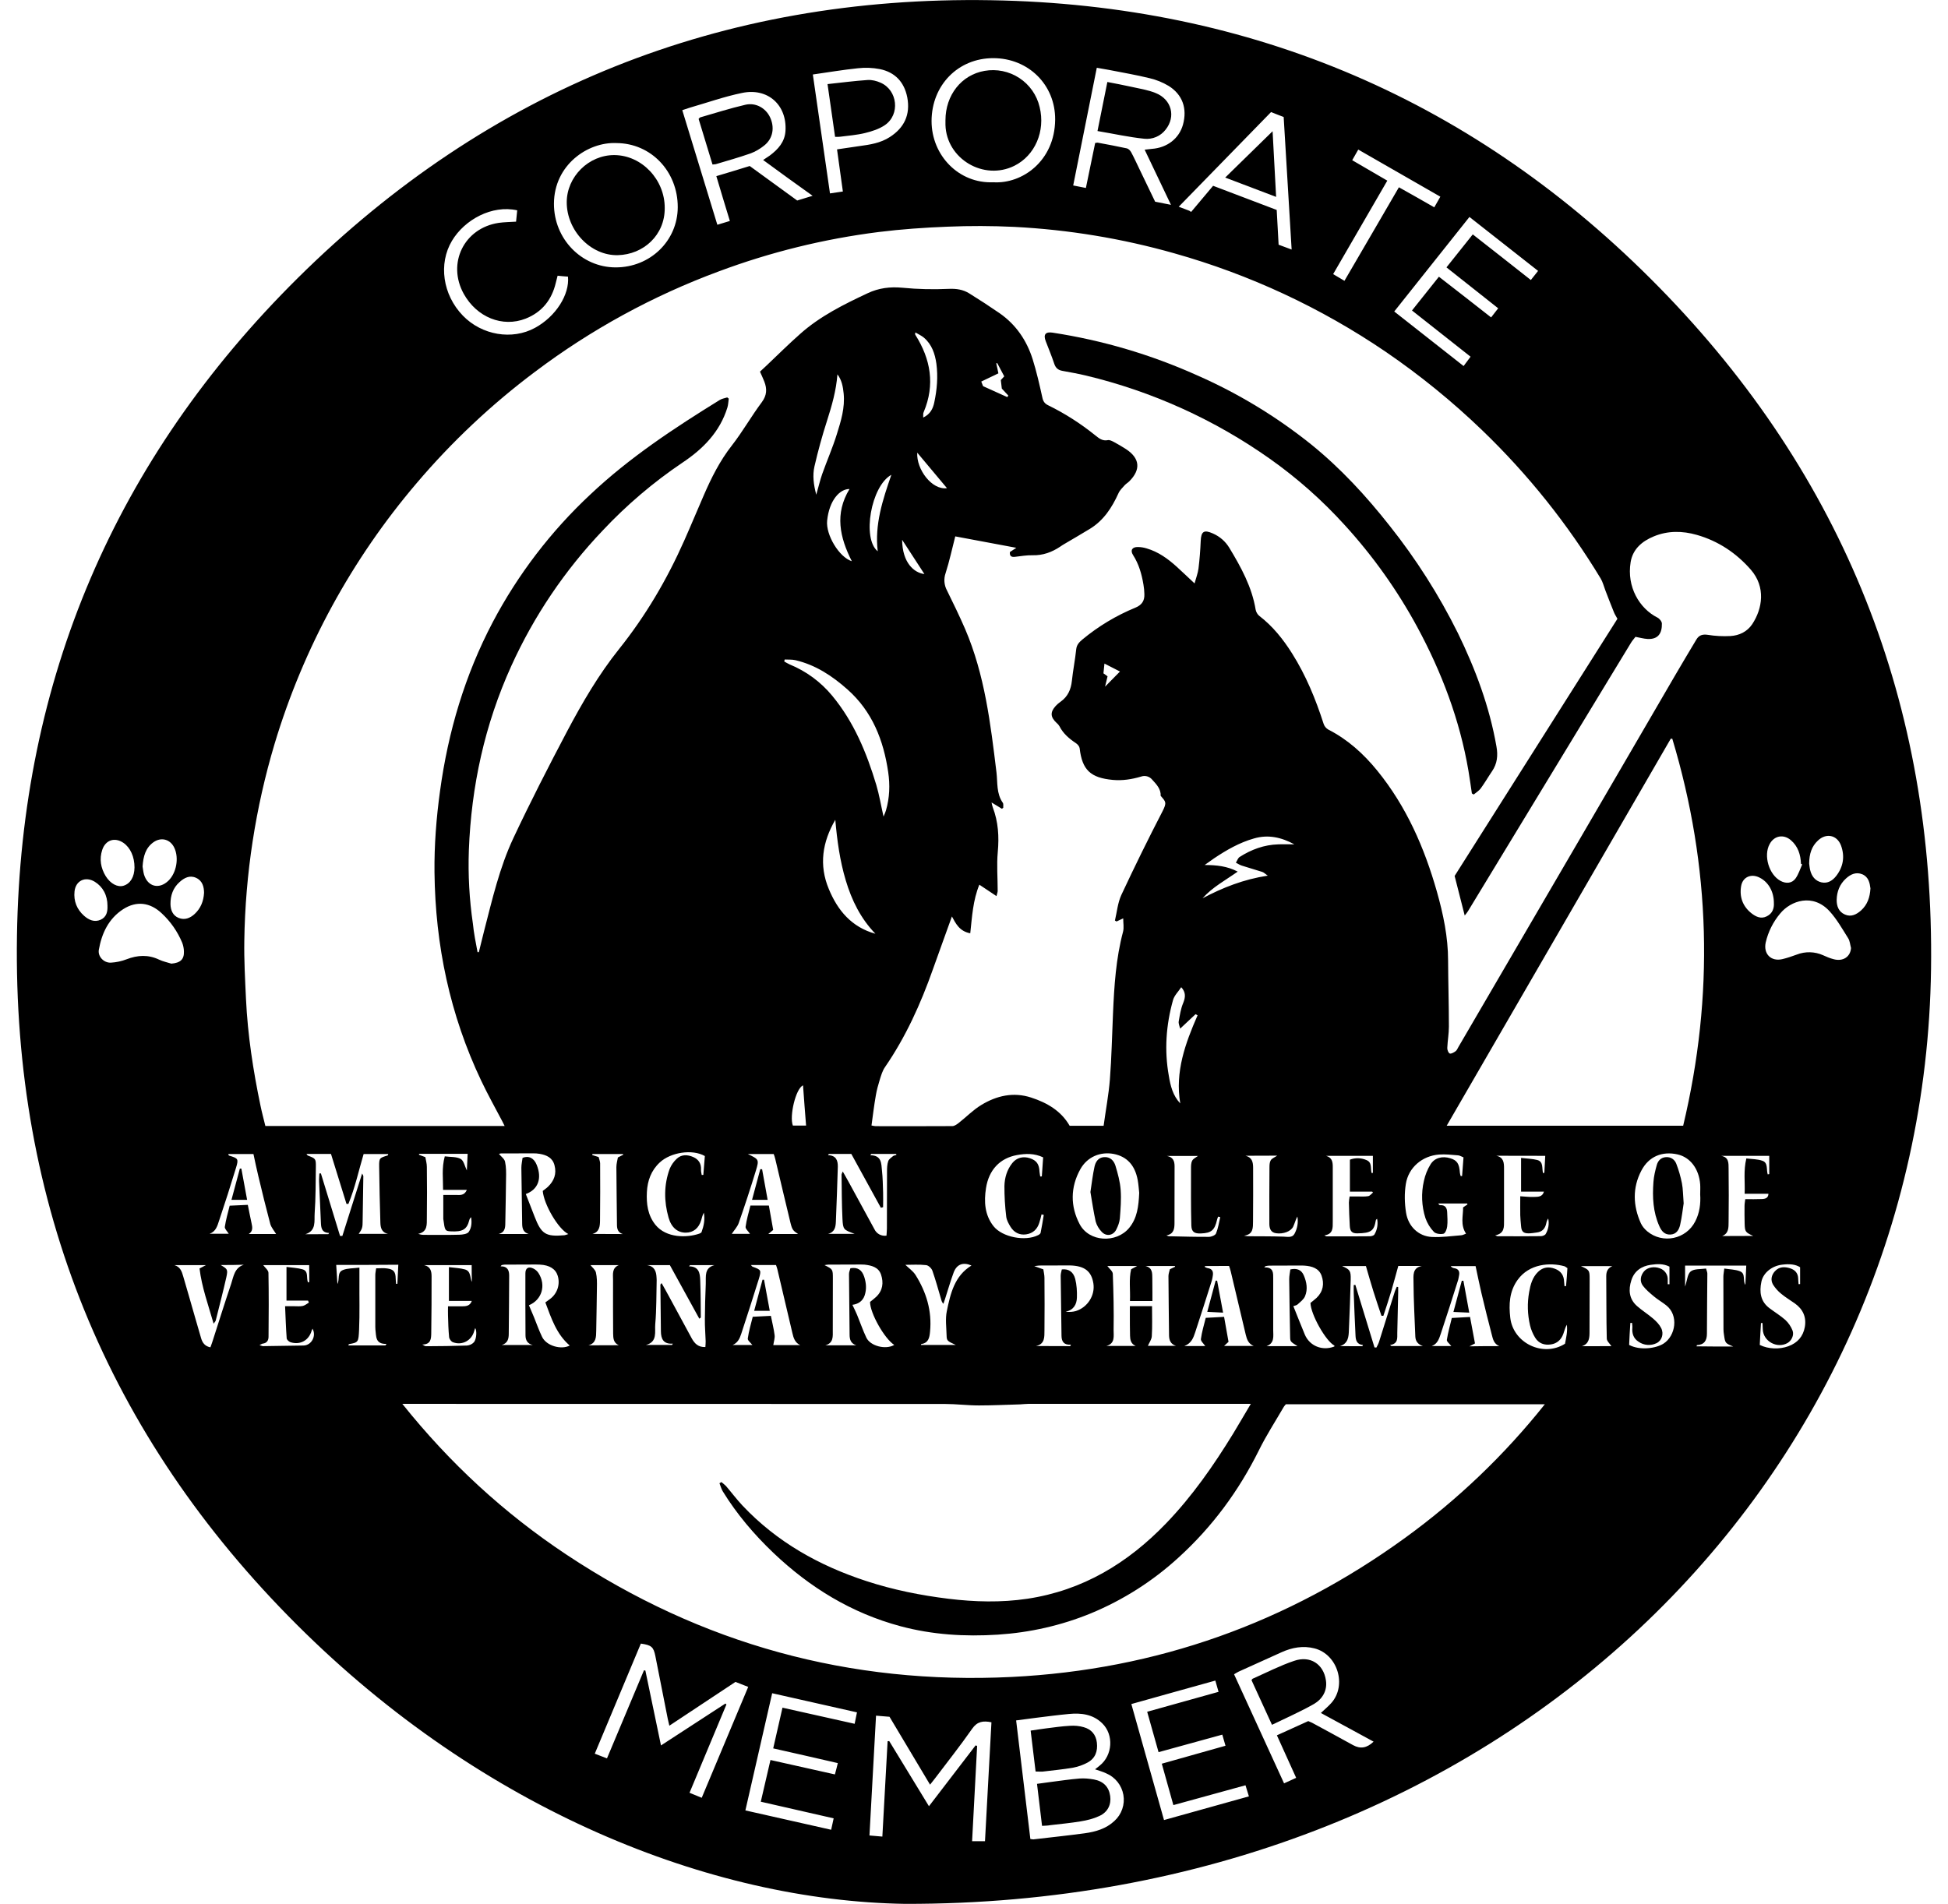 <svg width="89" height="87" viewBox="0 0 89 87" fill="none" xmlns="http://www.w3.org/2000/svg">
<path d="M41.349 87C32.475 86.862 22.067 82.73 13.574 74.254C4.888 65.592 0.586 55.017 0.775 42.767C0.955 31.057 5.275 20.959 13.602 12.708C22.316 4.072 32.949 -0.197 45.269 0.01C57.216 0.207 67.467 4.628 75.795 13.122C84.255 21.749 88.391 32.217 88.225 44.285C87.907 67.736 68.537 87.055 41.349 87ZM21.817 43.51H21.877C21.955 43.189 22.034 42.864 22.117 42.544C22.491 41.1 22.822 39.644 23.458 38.292C24.231 36.648 25.06 35.03 25.908 33.422C26.603 32.112 27.349 30.829 28.279 29.665C29.496 28.144 30.471 26.485 31.259 24.708C31.563 24.025 31.849 23.333 32.148 22.647C32.498 21.84 32.885 21.062 33.438 20.356C33.93 19.724 34.327 19.019 34.806 18.378C35.04 18.061 35.049 17.772 34.92 17.437C34.865 17.291 34.791 17.144 34.722 16.983C34.828 16.883 34.925 16.792 35.026 16.7C35.538 16.214 36.035 15.72 36.565 15.252C37.471 14.446 38.554 13.909 39.646 13.397C40.144 13.163 40.668 13.094 41.235 13.149C41.934 13.218 42.644 13.232 43.348 13.2C43.698 13.185 44.002 13.231 44.288 13.41C44.756 13.7 45.217 14.001 45.67 14.313C46.42 14.835 46.909 15.559 47.18 16.416C47.36 16.989 47.493 17.58 47.623 18.166C47.659 18.344 47.733 18.446 47.894 18.523C48.664 18.899 49.373 19.357 50.04 19.893C50.211 20.03 50.367 20.163 50.616 20.113C50.699 20.095 50.809 20.155 50.897 20.2C51.085 20.301 51.27 20.411 51.449 20.526C52.081 20.942 52.131 21.46 51.593 21.996C51.528 22.061 51.445 22.106 51.384 22.174C51.284 22.288 51.159 22.403 51.1 22.541C50.805 23.192 50.427 23.778 49.801 24.163C49.405 24.405 48.999 24.639 48.603 24.873C48.553 24.905 48.497 24.937 48.447 24.974C48.065 25.231 47.651 25.386 47.176 25.373C46.908 25.367 46.642 25.414 46.374 25.445C46.214 25.464 46.121 25.418 46.14 25.226C46.237 25.161 46.333 25.097 46.434 25.033L43.644 24.511C43.501 25.06 43.381 25.638 43.202 26.192C43.157 26.32 43.139 26.457 43.15 26.593C43.161 26.728 43.2 26.86 43.265 26.98C43.551 27.562 43.837 28.148 44.095 28.744C44.992 30.833 45.255 33.065 45.527 35.296C45.582 35.763 45.518 36.262 45.818 36.688C45.853 36.74 45.831 36.835 45.836 36.913L45.775 36.958C45.629 36.867 45.481 36.776 45.302 36.67C45.325 36.767 45.333 36.831 45.357 36.89C45.61 37.555 45.651 38.232 45.586 38.938C45.532 39.525 45.582 40.12 45.582 40.711C45.582 40.766 45.559 40.82 45.527 40.949C45.241 40.761 45.002 40.597 44.744 40.427C44.449 41.151 44.413 41.888 44.329 42.648C43.833 42.557 43.662 42.195 43.491 41.879C43.202 42.69 42.906 43.492 42.621 44.298C42.064 45.874 41.382 47.386 40.429 48.77C40.319 48.93 40.258 49.136 40.198 49.329C40.125 49.567 40.055 49.813 40.015 50.057C39.935 50.511 39.88 50.968 39.817 51.431C39.922 51.45 39.964 51.462 40.009 51.462C41.175 51.462 42.34 51.468 43.51 51.459C43.607 51.459 43.717 51.38 43.8 51.316C44.15 51.042 44.464 50.716 44.836 50.492C45.532 50.07 46.296 49.891 47.106 50.153C47.839 50.391 48.479 50.762 48.871 51.445H50.422C50.519 50.726 50.653 50.029 50.709 49.324C50.787 48.321 50.805 47.312 50.851 46.31C50.906 45.049 50.984 43.799 51.311 42.571C51.357 42.387 51.317 42.181 51.317 41.966C51.201 42.021 51.104 42.066 51.013 42.108C50.99 42.094 50.962 42.081 50.939 42.066C51.03 41.673 51.068 41.251 51.233 40.894C51.834 39.608 52.46 38.334 53.113 37.073C53.32 36.669 53.259 36.633 53.029 36.368C53.043 36.057 52.841 35.846 52.643 35.63C52.583 35.556 52.501 35.502 52.408 35.476C52.315 35.451 52.217 35.455 52.127 35.489C51.708 35.612 51.288 35.68 50.838 35.639C49.828 35.543 49.442 35.19 49.327 34.192C49.316 34.109 49.239 34.018 49.166 33.967C48.857 33.761 48.576 33.527 48.405 33.188C48.371 33.128 48.326 33.076 48.272 33.033C47.991 32.771 47.972 32.546 48.23 32.262C48.298 32.188 48.374 32.122 48.456 32.066C48.788 31.832 48.93 31.506 48.972 31.113C49.023 30.632 49.12 30.15 49.17 29.67C49.193 29.463 49.304 29.349 49.451 29.224C50.182 28.617 51.002 28.125 51.883 27.764C52.178 27.64 52.297 27.443 52.284 27.146C52.281 27.001 52.267 26.857 52.242 26.715C52.163 26.239 52.034 25.78 51.767 25.363C51.629 25.148 51.726 24.993 51.984 24.997C52.122 24.997 52.26 25.02 52.39 25.061C52.919 25.216 53.352 25.528 53.753 25.89C54.015 26.128 54.273 26.376 54.577 26.66C54.646 26.407 54.728 26.197 54.757 25.977C54.808 25.56 54.84 25.144 54.858 24.726C54.876 24.282 55.005 24.195 55.415 24.378C55.737 24.52 55.99 24.745 56.165 25.033C56.7 25.918 57.197 26.821 57.368 27.86C57.387 27.961 57.451 28.08 57.535 28.144C58.151 28.617 58.625 29.211 59.035 29.863C59.666 30.865 60.112 31.952 60.472 33.073C60.508 33.186 60.585 33.28 60.688 33.339C61.577 33.793 62.3 34.448 62.923 35.214C64.253 36.848 65.078 38.736 65.648 40.743C65.939 41.773 66.16 42.814 66.16 43.894C66.165 44.899 66.197 45.906 66.197 46.909C66.197 47.235 66.137 47.56 66.123 47.89C66.118 47.977 66.178 48.123 66.238 48.142C66.307 48.165 66.427 48.091 66.505 48.036C66.56 47.995 66.593 47.912 66.629 47.849C68.495 44.656 70.36 41.462 72.22 38.268C73.657 35.809 75.086 33.344 76.522 30.88C76.844 30.324 77.176 29.776 77.503 29.226C77.623 29.024 77.784 28.974 78.028 29.01C78.364 29.065 78.714 29.083 79.056 29.065C79.461 29.042 79.824 28.868 80.055 28.524C80.529 27.806 80.677 26.825 79.995 26.037C79.327 25.271 78.503 24.721 77.522 24.442C76.868 24.255 76.2 24.245 75.559 24.511C75.021 24.732 74.597 25.093 74.5 25.689C74.316 26.821 74.901 27.806 75.726 28.222C75.817 28.267 75.928 28.401 75.928 28.496C75.937 28.927 75.766 29.226 75.27 29.198C75.095 29.188 74.924 29.139 74.721 29.101C74.657 29.188 74.574 29.275 74.514 29.377C73.864 30.439 73.225 31.507 72.575 32.57C70.738 35.594 68.904 38.617 67.067 41.641C67.03 41.701 66.984 41.755 66.92 41.837C66.763 41.215 66.611 40.637 66.459 40.028C68.928 36.124 71.414 32.203 73.897 28.277C73.833 28.158 73.773 28.071 73.736 27.974C73.602 27.643 73.472 27.31 73.345 26.976C73.275 26.793 73.229 26.596 73.128 26.43C71.628 23.949 69.809 21.673 67.716 19.66C66.349 18.343 64.873 17.143 63.305 16.072C60.354 14.064 57.096 12.546 53.656 11.577C51.272 10.9 48.818 10.495 46.342 10.368C45.323 10.319 44.303 10.316 43.284 10.359C42.234 10.4 41.189 10.473 40.148 10.602C37.649 10.917 35.196 11.521 32.839 12.402C29.828 13.516 26.998 15.063 24.439 16.993C22.453 18.482 20.641 20.188 19.036 22.078C16.07 25.56 13.86 29.616 12.546 33.989C11.673 36.91 11.207 39.936 11.162 42.983C11.147 43.872 11.198 44.764 11.239 45.659C11.317 47.299 11.566 48.921 11.902 50.528C11.966 50.84 12.05 51.148 12.124 51.454H23.056C23.011 51.358 22.978 51.299 22.951 51.244C22.628 50.63 22.288 50.021 21.989 49.392C20.556 46.378 19.888 43.189 19.851 39.863C19.838 38.622 19.934 37.38 20.104 36.148C20.473 33.44 21.237 30.856 22.514 28.428C23.664 26.249 25.172 24.276 26.976 22.592C28.763 20.906 30.803 19.563 32.879 18.28C32.981 18.216 33.111 18.197 33.225 18.161L33.295 18.216C33.276 18.354 33.272 18.491 33.234 18.62C32.89 19.737 32.12 20.516 31.176 21.144C29.849 22.039 28.627 23.079 27.533 24.246C25.805 26.061 24.395 28.151 23.361 30.43C22.145 33.111 21.533 35.923 21.421 38.85C21.381 39.972 21.443 41.094 21.605 42.204C21.647 42.635 21.735 43.07 21.818 43.509L21.817 43.51ZM57.148 64.152H46.978C46.853 64.152 46.733 64.169 46.609 64.175C45.983 64.192 45.352 64.224 44.725 64.224C44.204 64.224 43.685 64.156 43.164 64.156C35.008 64.152 26.856 64.152 18.7 64.152H18.382C20.556 66.869 23.038 69.154 25.88 71.041C32.042 75.133 38.84 76.997 46.227 76.631C52.845 76.301 58.837 74.162 64.193 70.277C66.591 68.538 68.74 66.484 70.581 64.169H58.749C58.712 64.216 58.677 64.248 58.653 64.289C58.271 64.948 57.851 65.595 57.515 66.277C56.594 68.133 55.388 69.768 53.854 71.166C52.679 72.245 51.322 73.11 49.846 73.722C48.483 74.281 47.06 74.602 45.587 74.698C44.08 74.794 42.599 74.703 41.142 74.313C38.904 73.713 36.998 72.544 35.334 70.96C34.45 70.117 33.663 69.191 33.023 68.151C32.954 68.037 32.922 67.903 32.871 67.78C32.898 67.761 32.926 67.744 32.959 67.725C33.027 67.784 33.105 67.839 33.166 67.903C33.419 68.197 33.654 68.513 33.921 68.797C35.492 70.465 37.426 71.546 39.586 72.251C40.806 72.65 42.059 72.902 43.334 73.058C44.531 73.204 45.739 73.236 46.936 73.058C49.469 72.678 51.532 71.427 53.277 69.612C54.471 68.371 55.447 66.969 56.345 65.504C56.608 65.073 56.856 64.637 57.147 64.152H57.148ZM76.404 33.759C76.381 33.759 76.358 33.755 76.334 33.755L66.096 51.443H76.9C78.32 45.491 78.162 39.605 76.404 33.759ZM50.031 80.852C50.123 80.774 50.183 80.728 50.243 80.682C50.832 80.215 50.897 79.275 50.358 78.749C49.935 78.336 49.4 78.268 48.837 78.323C48.35 78.368 47.867 78.432 47.379 78.492C47.075 78.529 46.775 78.57 46.425 78.617C46.646 80.44 46.862 82.24 47.075 84.036C47.153 84.045 47.18 84.054 47.208 84.054C47.991 83.962 48.778 83.88 49.557 83.775C50.055 83.706 50.534 83.569 50.916 83.211C51.079 83.063 51.202 82.876 51.273 82.668C51.345 82.46 51.363 82.237 51.325 82.02C51.287 81.804 51.196 81.6 51.058 81.428C50.92 81.255 50.742 81.12 50.538 81.035C50.39 80.963 50.23 80.921 50.031 80.852ZM29.279 75.107C28.578 76.774 27.884 78.442 27.174 80.137C27.377 80.215 27.547 80.279 27.731 80.353C28.307 78.987 28.865 77.659 29.422 76.326L29.486 76.339C29.721 77.466 29.955 78.593 30.199 79.761C31.218 79.101 32.18 78.474 33.143 77.846L33.189 77.888C32.632 79.226 32.069 80.563 31.503 81.924C31.701 82.007 31.867 82.075 32.06 82.153C32.774 80.449 33.474 78.776 34.184 77.086C33.972 76.999 33.788 76.931 33.603 76.857C32.599 77.526 31.604 78.181 30.581 78.859C30.55 78.721 30.526 78.634 30.509 78.547L29.942 75.675C29.859 75.262 29.767 75.175 29.279 75.107ZM40.024 78.4C39.922 80.233 39.826 82.029 39.724 83.875C39.913 83.894 40.089 83.907 40.313 83.926C40.397 82.446 40.475 81.007 40.553 79.569C40.576 79.564 40.604 79.564 40.626 79.56C41.221 80.536 41.815 81.507 42.442 82.538C43.173 81.585 43.873 80.668 44.574 79.757L44.643 79.784C44.565 81.228 44.491 82.675 44.413 84.137H45.002C45.099 82.313 45.2 80.508 45.297 78.703C44.92 78.625 44.652 78.661 44.417 78.996C43.873 79.775 43.284 80.517 42.713 81.273C42.649 81.356 42.584 81.439 42.492 81.553C41.874 80.519 41.257 79.485 40.64 78.451C40.433 78.432 40.262 78.42 40.023 78.4H40.024ZM60.348 78.277C60.532 78.103 60.693 77.97 60.827 77.819C61.545 77.008 61.112 75.597 60.057 75.326C59.542 75.194 59.04 75.281 58.556 75.5C57.898 75.799 57.244 76.092 56.589 76.389C56.525 76.422 56.46 76.462 56.382 76.509L58.666 81.493C58.869 81.402 59.035 81.323 59.219 81.241C58.92 80.582 58.634 79.954 58.339 79.298C58.846 79.07 59.316 78.854 59.772 78.648C59.85 78.68 59.901 78.703 59.947 78.725C60.574 79.065 61.199 79.404 61.821 79.748C62.157 79.931 62.452 79.88 62.756 79.587C61.964 79.156 61.176 78.725 60.348 78.277ZM34.865 7.312C34.999 7.225 35.087 7.165 35.174 7.105C35.551 6.821 35.855 6.487 35.887 5.983C35.961 4.801 35.081 4 33.903 4.247C33.097 4.412 32.31 4.692 31.517 4.92C31.411 4.952 31.305 4.993 31.172 5.034C31.706 6.785 32.24 8.516 32.774 10.271C32.977 10.212 33.147 10.157 33.346 10.097C33.133 9.401 32.93 8.732 32.728 8.049C33.263 7.889 33.751 7.743 34.253 7.586C34.98 8.118 35.703 8.641 36.422 9.163C36.653 9.093 36.864 9.03 37.126 8.947C36.353 8.398 35.629 7.87 34.865 7.311V7.312ZM50.11 3.097L49.032 8.475C49.253 8.522 49.424 8.553 49.612 8.589C49.76 7.879 49.897 7.201 50.036 6.533C50.1 6.528 50.127 6.514 50.156 6.52C50.597 6.602 51.045 6.684 51.486 6.781C51.56 6.798 51.638 6.881 51.68 6.955C51.813 7.202 51.929 7.458 52.053 7.715L52.776 9.217C53.016 9.263 53.236 9.31 53.499 9.36C53.09 8.498 52.697 7.687 52.297 6.84C52.449 6.826 52.537 6.813 52.624 6.803C53.329 6.753 53.873 6.327 54.048 5.695C54.249 4.957 54.029 4.325 53.393 3.926C53.124 3.765 52.832 3.646 52.527 3.574C51.91 3.422 51.284 3.317 50.657 3.193C50.491 3.166 50.331 3.138 50.11 3.097ZM45.384 8.329C46.696 8.412 48.189 7.362 48.208 5.47C48.221 3.875 46.982 2.657 45.38 2.657C43.772 2.657 42.566 3.894 42.561 5.529C42.561 7.11 43.814 8.398 45.384 8.329ZM28.16 6.537C26.843 6.482 25.313 7.545 25.309 9.309C25.304 10.913 26.566 12.214 28.122 12.219C29.703 12.223 30.959 11.008 30.965 9.469C30.969 7.83 29.739 6.542 28.16 6.538V6.537ZM38.278 80.568C37.278 80.338 36.321 80.118 35.326 79.895C35.469 79.262 35.607 78.666 35.75 78.035C36.86 78.281 37.936 78.525 39.047 78.772C39.089 78.575 39.116 78.423 39.153 78.249C37.85 77.956 36.583 77.668 35.279 77.375C34.87 79.175 34.464 80.938 34.055 82.73C35.377 83.028 36.661 83.321 37.974 83.614C38.016 83.427 38.052 83.27 38.088 83.092C36.965 82.835 35.874 82.584 34.759 82.332C34.911 81.672 35.054 81.067 35.201 80.426C36.201 80.65 37.159 80.865 38.145 81.085C38.195 80.907 38.232 80.755 38.278 80.567V80.568ZM68.126 14.504C68.242 14.358 68.334 14.235 68.449 14.088C67.647 13.456 66.874 12.842 66.086 12.218C66.5 11.7 66.887 11.21 67.288 10.711C68.186 11.412 69.052 12.095 69.941 12.796C70.061 12.649 70.158 12.526 70.272 12.379L67.136 9.914L63.7 14.234C64.769 15.072 65.81 15.893 66.869 16.727L67.187 16.3C66.279 15.585 65.405 14.894 64.511 14.188C64.93 13.662 65.327 13.167 65.741 12.645C66.551 13.272 67.33 13.881 68.126 14.505V14.504ZM51.689 77.869C52.187 79.642 52.678 81.383 53.181 83.17C54.489 82.807 55.766 82.451 57.06 82.088C56.999 81.901 56.958 81.759 56.904 81.581C55.793 81.888 54.715 82.185 53.609 82.487C53.426 81.837 53.259 81.232 53.08 80.595C54.065 80.315 55.015 80.05 55.99 79.775C55.94 79.597 55.894 79.44 55.844 79.267L52.932 80.068C52.753 79.432 52.583 78.835 52.412 78.222L55.673 77.311C55.618 77.122 55.576 76.976 55.526 76.797C54.232 77.159 52.97 77.507 51.689 77.869ZM58.072 5.121C56.668 6.561 55.268 7.999 53.854 9.447L54.337 9.63L54.42 9.685L55.424 8.49L58.33 9.594C58.362 10.134 58.39 10.647 58.417 11.182C58.597 11.252 58.772 11.316 59.012 11.403L58.648 5.346C58.464 5.278 58.303 5.214 58.073 5.121H58.072ZM37.137 3.404C37.399 5.236 37.657 7.023 37.92 8.838C38.141 8.805 38.311 8.777 38.509 8.751C38.417 8.095 38.334 7.477 38.242 6.826C38.607 6.771 38.937 6.721 39.269 6.675C39.748 6.611 40.227 6.537 40.647 6.267C41.314 5.841 41.599 5.242 41.452 4.453C41.314 3.747 40.89 3.299 40.195 3.157C39.865 3.094 39.528 3.081 39.195 3.119C38.518 3.189 37.846 3.303 37.137 3.404ZM84.569 43.321C84.528 43.17 84.519 42.996 84.435 42.868C84.173 42.451 83.924 42.01 83.597 41.649C82.828 40.802 81.811 41.159 81.332 41.745C81.011 42.127 80.785 42.58 80.672 43.065C80.558 43.583 80.908 43.949 81.428 43.83C81.649 43.778 81.87 43.702 82.086 43.623C82.279 43.547 82.485 43.51 82.693 43.515C82.9 43.52 83.104 43.566 83.293 43.651C83.445 43.719 83.602 43.789 83.763 43.829C84.201 43.953 84.541 43.724 84.569 43.322V43.321ZM7.832 44.035C8.238 43.999 8.417 43.844 8.403 43.476C8.4 43.34 8.373 43.205 8.324 43.078C8.112 42.57 7.794 42.112 7.389 41.736C6.86 41.237 6.239 41.154 5.626 41.548C4.962 41.979 4.649 42.647 4.516 43.399C4.46 43.71 4.746 44.008 5.069 43.99C5.308 43.976 5.557 43.925 5.778 43.838C6.285 43.642 6.773 43.615 7.27 43.853C7.445 43.936 7.643 43.977 7.832 44.036V44.035ZM25.476 12.598C25.443 12.727 25.415 12.828 25.392 12.929C25.208 13.702 24.761 14.266 24.016 14.56C22.956 14.976 21.782 14.496 21.188 13.428C20.414 12.03 21.202 10.422 22.786 10.184C23.039 10.148 23.296 10.148 23.578 10.129C23.596 9.942 23.615 9.777 23.63 9.611C22.477 9.355 21.23 10.033 20.649 11.004C20.023 12.053 20.225 13.469 21.146 14.422C22.013 15.32 23.398 15.553 24.444 14.981C25.398 14.463 26.029 13.456 25.95 12.641C25.792 12.63 25.634 12.617 25.476 12.599V12.598ZM15.001 56.397C15.015 56.379 15.028 56.361 15.039 56.342C14.688 56.332 14.67 56.093 14.661 55.86L14.578 53.986C14.573 53.867 14.588 53.744 14.592 53.624C14.615 53.624 14.638 53.62 14.661 53.62C14.951 54.573 15.246 55.525 15.536 56.478H15.642L16.544 53.625C16.586 53.708 16.6 53.725 16.6 53.744C16.59 54.431 16.581 55.113 16.568 55.801C16.568 55.915 16.568 56.034 16.531 56.14C16.493 56.245 16.416 56.336 16.388 56.383H17.728C17.424 56.319 17.383 56.085 17.378 55.851C17.355 55.009 17.331 54.16 17.323 53.317C17.318 52.914 17.337 52.914 17.715 52.799C17.723 52.795 17.723 52.773 17.738 52.736H16.613C16.388 53.492 16.222 54.275 15.918 55.013H15.83C15.596 54.253 15.356 53.496 15.122 52.731H14.002C14.034 52.773 14.043 52.795 14.062 52.804C14.421 52.942 14.435 52.947 14.431 53.321C14.42 54.032 14.426 54.742 14.376 55.448C14.352 55.792 14.463 56.245 13.947 56.401C14.301 56.397 14.652 56.397 15.001 56.397ZM62.241 61.518C62.25 61.501 62.264 61.482 62.273 61.463C61.992 61.436 61.941 61.248 61.931 61.038C61.9 60.391 61.872 59.745 61.849 59.094C61.844 58.97 61.849 58.847 61.849 58.724C61.872 58.719 61.9 58.719 61.923 58.714C62.212 59.667 62.507 60.62 62.798 61.573C62.826 61.573 62.853 61.578 62.885 61.578C62.927 61.495 62.972 61.418 63.001 61.33C63.244 60.561 63.484 59.786 63.728 59.013C63.751 58.939 63.788 58.87 63.816 58.801L63.88 58.815V59.058C63.866 59.677 63.856 60.295 63.839 60.909C63.834 61.138 63.889 61.404 63.507 61.463L63.567 61.509H65.008C64.791 61.436 64.672 61.298 64.663 61.074C64.631 60.245 64.584 59.416 64.58 58.582C64.58 58.302 64.516 57.931 64.966 57.849H63.885C63.778 58.234 63.677 58.614 63.567 58.994C63.452 59.374 63.328 59.754 63.203 60.13C63.176 60.13 63.143 60.125 63.115 60.125C62.991 59.754 62.862 59.379 62.747 59.008C62.629 58.624 62.515 58.24 62.406 57.854H61.315C61.674 58.013 61.72 58.064 61.711 58.467C61.69 59.237 61.663 60.007 61.628 60.776C61.619 61.083 61.6 61.39 61.222 61.514C61.564 61.518 61.904 61.518 62.241 61.518ZM52.339 57.854C52.666 57.937 52.642 58.187 52.647 58.425C52.647 58.633 52.651 58.838 52.651 59.045V59.452H51.625C51.648 58.944 51.57 58.458 51.68 58C51.772 57.949 51.836 57.913 51.952 57.853H50.593C50.676 57.968 50.838 58.087 50.842 58.211C50.873 59.062 50.893 59.92 50.878 60.771C50.874 61.038 50.962 61.395 50.547 61.505H51.887C51.666 61.408 51.634 61.225 51.629 61.038C51.621 60.716 51.621 60.395 51.621 60.074V59.686H52.634C52.634 60.166 52.651 60.616 52.623 61.06C52.615 61.216 52.499 61.367 52.444 61.501H53.729C53.485 61.422 53.417 61.248 53.411 61.032C53.402 60.126 53.389 59.219 53.384 58.312C53.384 58.202 53.43 58.092 53.449 58.001C53.55 57.954 53.619 57.918 53.688 57.886C53.683 57.876 53.683 57.867 53.678 57.853H52.34L52.339 57.854ZM58.953 58.009C59.261 57.941 59.459 58.032 59.565 58.275C59.698 58.582 59.758 58.916 59.624 59.232C59.565 59.379 59.409 59.493 59.284 59.608C59.233 59.654 59.15 59.663 59.09 59.686C59.27 60.13 59.436 60.561 59.615 60.987C59.837 61.509 60.416 61.743 60.96 61.532C60.969 61.527 60.965 61.505 60.969 61.49C60.574 61.289 59.882 60.061 59.873 59.539C59.966 59.461 60.067 59.388 60.154 59.306C60.454 59.017 60.509 58.66 60.38 58.293C60.255 57.949 59.932 57.858 59.597 57.835C59.56 57.83 59.519 57.83 59.483 57.83C58.985 57.83 58.487 57.83 57.989 57.835C57.934 57.835 57.879 57.849 57.819 57.858L57.759 57.917C58.197 57.903 58.17 58.179 58.17 58.435V60.771C58.17 61.055 58.242 61.376 57.866 61.514H59.279C58.953 61.307 58.947 61.307 58.943 61.083C58.924 60.208 58.911 59.329 58.901 58.453C58.901 58.306 58.933 58.16 58.953 58.008V58.009ZM39.121 61.477C38.871 61.39 38.816 61.216 38.816 60.983C38.812 60.061 38.793 59.136 38.789 58.215C38.789 58.124 38.835 58.032 38.854 57.954C39.181 57.899 39.378 58.023 39.485 58.348C39.576 58.627 39.599 58.911 39.503 59.2C39.407 59.475 39.19 59.594 38.945 59.626C39.029 59.801 39.097 59.943 39.158 60.085C39.3 60.428 39.42 60.786 39.581 61.124C39.766 61.514 40.467 61.688 40.857 61.459C40.406 61.17 39.747 59.998 39.751 59.493C39.848 59.416 39.945 59.342 40.032 59.26C40.336 58.97 40.374 58.614 40.254 58.247C40.139 57.903 39.821 57.826 39.494 57.789C39.439 57.784 39.388 57.784 39.333 57.784C38.835 57.784 38.337 57.784 37.841 57.789C37.79 57.789 37.744 57.803 37.67 57.812C38.052 58 38.052 58 38.052 58.431C38.052 59.218 38.052 60.002 38.048 60.79C38.048 61.064 38.09 61.372 37.706 61.477H39.121ZM24.166 59.645C24.249 59.841 24.327 60.02 24.4 60.199C24.52 60.497 24.626 60.799 24.765 61.087C24.962 61.505 25.644 61.692 26.03 61.486C25.422 60.968 25.187 60.236 24.916 59.516C25.008 59.448 25.069 59.402 25.128 59.361C25.29 59.242 25.41 59.077 25.474 58.887C25.537 58.698 25.54 58.493 25.482 58.302C25.386 57.986 25.109 57.812 24.668 57.789C24.607 57.784 24.543 57.784 24.483 57.784C24.009 57.784 23.535 57.784 23.06 57.789C23.014 57.789 22.963 57.803 22.917 57.812C22.904 57.83 22.89 57.849 22.872 57.867C23.203 57.862 23.263 58.068 23.263 58.293C23.263 59.177 23.25 60.062 23.244 60.945C23.244 61.189 23.193 61.38 22.922 61.463H24.345C24.096 61.408 24.009 61.238 24.009 61.019C24.004 60.075 24 59.132 24.004 58.187C24.004 57.945 24.147 57.858 24.369 57.968C24.464 58.015 24.545 58.086 24.603 58.175C24.962 58.737 24.755 59.402 24.166 59.645V59.645ZM24.023 54.563C24.161 54.916 24.294 55.255 24.424 55.595C24.732 56.392 24.93 56.52 25.782 56.447C25.833 56.442 25.884 56.419 25.966 56.392C25.506 56.168 24.847 55.036 24.797 54.421C24.87 54.362 24.962 54.302 25.036 54.23C25.317 53.959 25.437 53.638 25.335 53.253C25.248 52.905 24.976 52.782 24.658 52.727C24.559 52.71 24.459 52.702 24.358 52.704C23.871 52.704 23.383 52.704 22.89 52.708C22.858 52.71 22.827 52.717 22.798 52.731C22.895 52.85 23.047 52.956 23.074 53.083C23.129 53.336 23.126 53.597 23.12 53.858C23.115 54.504 23.098 55.155 23.088 55.801C23.083 56.043 23.111 56.304 22.779 56.391H24.156C23.926 56.323 23.862 56.158 23.857 55.947C23.843 55.086 23.829 54.225 23.82 53.364C23.82 53.209 23.857 53.052 23.875 52.91C24.161 52.796 24.4 52.924 24.521 53.231C24.774 53.858 24.58 54.362 24.023 54.563ZM40.367 37.315C40.419 37.191 40.455 37.114 40.478 37.031C40.645 36.458 40.667 35.872 40.58 35.285C40.367 33.828 39.856 32.514 38.719 31.505C38.024 30.888 37.264 30.384 36.342 30.168C36.186 30.132 36.011 30.145 35.85 30.137C35.845 30.168 35.836 30.196 35.831 30.228C35.914 30.274 35.992 30.323 36.076 30.361C36.832 30.67 37.499 31.161 38.019 31.79C39.014 32.99 39.594 34.397 40.036 35.868C40.17 36.316 40.248 36.792 40.367 37.316V37.315ZM52.048 54.509C52.03 54.362 52.02 54.143 51.98 53.927C51.855 53.244 51.486 52.85 50.883 52.731C50.279 52.617 49.676 52.859 49.359 53.428C48.903 54.247 48.894 55.123 49.331 55.947C49.764 56.758 50.998 56.822 51.588 56.113C51.956 55.667 52.02 55.132 52.048 54.509ZM77.678 54.578C77.678 54.427 77.688 54.27 77.678 54.12C77.623 53.414 77.227 52.888 76.651 52.754C75.947 52.594 75.329 52.841 74.989 53.496C74.579 54.279 74.607 55.096 74.966 55.897C75.03 56.039 75.141 56.167 75.26 56.268C75.969 56.854 77.034 56.631 77.452 55.814C77.65 55.43 77.706 55.009 77.678 54.578ZM65.529 9.474C65.63 9.3 65.709 9.158 65.806 8.988C64.548 8.265 63.314 7.554 62.056 6.835C61.955 7.009 61.872 7.157 61.78 7.321C62.332 7.642 62.843 7.944 63.383 8.255C62.554 9.689 61.739 11.091 60.909 12.526C61.089 12.63 61.241 12.723 61.425 12.832C62.264 11.398 63.083 9.983 63.913 8.558C64.47 8.869 64.981 9.159 65.529 9.474ZM32.227 61.555C32.231 61.454 32.244 61.372 32.24 61.289C32.231 60.955 32.199 60.62 32.204 60.286C32.208 59.745 32.222 59.204 32.245 58.664C32.259 58.33 32.166 57.941 32.641 57.812H31.527C31.512 57.83 31.494 57.849 31.48 57.867C31.94 57.871 31.978 58.188 31.991 58.49C32.014 59.062 32.014 59.631 32.019 60.204C32.019 60.213 32.001 60.221 31.95 60.259C31.499 59.434 31.047 58.614 30.605 57.812H29.559C29.901 57.862 29.983 58.092 29.996 58.38C29.996 58.417 30.002 58.458 30.002 58.494C29.984 59.164 29.997 59.837 29.937 60.506C29.906 60.849 30.052 61.321 29.513 61.459H30.706C30.716 61.44 30.729 61.418 30.738 61.399C30.3 61.431 30.199 61.17 30.195 60.836C30.186 60.126 30.182 59.42 30.172 58.71C30.172 58.692 30.195 58.678 30.227 58.633C30.352 58.856 30.467 59.057 30.577 59.264L31.613 61.175C31.742 61.399 31.904 61.569 32.227 61.555ZM40.954 52.777C40.95 52.763 40.95 52.75 40.944 52.731H39.807L39.761 52.791C40.286 52.791 40.263 53.171 40.295 53.487C40.332 53.822 40.336 54.156 40.347 54.491C40.355 54.715 40.347 54.939 40.347 55.164C40.313 55.173 40.281 55.183 40.245 55.191L38.895 52.731H37.868C37.854 52.75 37.845 52.768 37.831 52.786C38.209 52.8 38.282 53.038 38.278 53.317C38.255 54.147 38.223 54.977 38.19 55.81C38.181 56.062 38.145 56.304 37.831 56.383H39.047C38.536 56.194 38.517 56.194 38.49 55.695C38.458 55.026 38.458 54.353 38.449 53.684C38.449 53.648 38.472 53.611 38.504 53.533C38.605 53.716 38.692 53.858 38.77 54.005L39.954 56.177C40.002 56.277 40.082 56.359 40.18 56.411C40.279 56.463 40.392 56.481 40.502 56.465C40.507 56.351 40.521 56.249 40.521 56.144C40.521 55.274 40.521 54.408 40.526 53.538C40.526 53.377 40.53 53.213 40.581 53.062C40.612 52.965 40.724 52.896 40.81 52.823C40.852 52.799 40.908 52.795 40.954 52.777ZM66.846 55.173C66.938 55.109 66.988 55.077 67.043 55.041C67.039 55.026 67.039 55.009 67.035 54.994H65.713C65.741 55.054 65.773 55.077 65.81 55.072C66.031 55.063 66.109 55.2 66.118 55.389C66.127 55.608 66.146 55.833 66.118 56.048C66.104 56.168 66.031 56.359 65.948 56.378C65.814 56.41 65.597 56.383 65.51 56.291C65.337 56.11 65.206 55.895 65.124 55.659C64.949 55.11 64.925 54.525 65.055 53.964C65.11 53.703 65.215 53.436 65.358 53.208C65.542 52.905 65.901 52.818 66.256 52.928C66.57 53.02 66.671 53.176 66.699 53.588C66.703 53.642 66.722 53.693 66.735 53.743C66.758 53.743 66.781 53.739 66.8 53.739C66.823 53.459 66.841 53.18 66.864 52.888C66.768 52.85 66.694 52.8 66.616 52.795C66.325 52.773 66.036 52.736 65.745 52.759C64.981 52.818 64.35 53.349 64.23 54.101C64.16 54.527 64.17 54.986 64.24 55.417C64.341 56.053 64.82 56.497 65.418 56.525C65.865 56.548 66.317 56.483 66.768 56.447C66.841 56.442 66.91 56.395 66.98 56.374C66.712 55.966 66.851 55.567 66.846 55.172V55.173ZM48.894 61.514C48.907 61.491 48.917 61.468 48.93 61.445C48.613 61.472 48.502 61.308 48.498 61.047C48.483 60.13 48.47 59.219 48.461 58.302C48.461 58.202 48.493 58.1 48.512 58.009C48.816 57.973 49.036 58.11 49.124 58.44C49.193 58.714 49.211 59.008 49.202 59.292C49.193 59.608 49.055 59.86 48.687 59.943C48.861 59.96 49.009 59.951 49.152 59.911C49.695 59.741 50.04 59.186 49.954 58.646C49.865 58.083 49.543 57.839 48.871 57.826H48.825C48.383 57.826 47.936 57.826 47.493 57.83C47.438 57.83 47.383 57.844 47.254 57.858C47.429 57.922 47.539 57.958 47.668 58.005C47.687 58.138 47.719 58.266 47.719 58.393C47.724 59.196 47.729 59.998 47.719 60.799C47.715 61.092 47.746 61.418 47.332 61.509C47.853 61.514 48.373 61.514 48.894 61.514ZM55.055 57.853L55.042 57.894C55.088 57.913 55.135 57.945 55.18 57.949C55.388 57.981 55.443 58.11 55.41 58.298C55.397 58.371 55.388 58.449 55.365 58.522C55.115 59.306 54.867 60.094 54.609 60.873C54.526 61.119 54.448 61.376 54.112 61.509H55.065C54.996 61.404 54.853 61.285 54.867 61.188C54.909 60.868 55.005 60.552 55.088 60.221C55.374 60.208 55.631 60.194 55.926 60.176C56 60.58 56.064 60.964 56.129 61.317C56.037 61.404 55.986 61.45 55.926 61.505H57.279C57.036 61.408 56.967 61.202 56.916 60.992C56.687 60.029 56.46 59.062 56.23 58.1C56.212 58.013 56.18 57.931 56.152 57.849C55.77 57.854 55.415 57.854 55.055 57.854V57.853ZM68.504 61.514C68.255 61.413 68.21 61.198 68.159 61C67.995 60.373 67.839 59.744 67.689 59.113C67.592 58.701 67.509 58.285 67.417 57.858H66.279C66.314 57.904 66.365 57.937 66.422 57.949C66.644 57.977 66.703 58.104 66.657 58.306C66.644 58.366 66.638 58.425 66.62 58.486C66.365 59.302 66.102 60.116 65.833 60.928C65.754 61.161 65.686 61.408 65.414 61.509H66.307C66.234 61.412 66.091 61.308 66.104 61.225C66.155 60.89 66.252 60.561 66.33 60.227C66.625 60.208 66.874 60.194 67.163 60.181C67.237 60.575 67.311 60.96 67.389 61.39C67.315 61.427 67.251 61.463 67.136 61.523C67.642 61.513 68.071 61.513 68.504 61.513V61.514ZM36.463 56.391C36.242 56.24 36.197 56.208 36.117 55.888C35.878 54.916 35.657 53.945 35.422 52.969C35.404 52.882 35.372 52.8 35.349 52.736H34.169C34.672 52.979 34.69 52.984 34.534 53.496C34.289 54.299 34.028 55.096 33.751 55.888C33.686 56.071 33.534 56.227 33.433 56.383H34.266C34.197 56.272 34.055 56.158 34.064 56.062C34.106 55.741 34.202 55.43 34.285 55.09H35.128C35.192 55.461 35.262 55.846 35.326 56.204C35.229 56.287 35.174 56.328 35.1 56.391H36.464H36.463ZM36.56 61.468C36.316 61.353 36.252 61.134 36.201 60.909C35.971 59.938 35.745 58.966 35.515 57.996C35.501 57.931 35.473 57.871 35.454 57.807H34.308C34.344 57.849 34.359 57.871 34.377 57.881C34.778 58.028 34.791 58.032 34.668 58.449C34.409 59.287 34.137 60.117 33.866 60.95C33.797 61.161 33.709 61.363 33.47 61.463H34.377C34.298 61.363 34.152 61.253 34.165 61.166C34.211 60.831 34.308 60.501 34.391 60.172C34.681 60.157 34.929 60.144 35.22 60.13C35.279 60.433 35.353 60.716 35.39 61.011C35.408 61.151 35.353 61.308 35.33 61.468H36.56ZM12.616 56.392C12.523 56.237 12.395 56.094 12.348 55.929C12.158 55.206 11.976 54.481 11.805 53.753C11.722 53.414 11.653 53.075 11.58 52.736H10.433C10.438 52.791 10.456 52.805 10.474 52.809C10.88 52.933 10.908 52.956 10.783 53.364C10.536 54.174 10.279 54.98 10.009 55.782C9.931 56.02 9.862 56.277 9.577 56.378H10.451C10.387 56.272 10.263 56.158 10.271 56.067C10.318 55.746 10.41 55.43 10.493 55.096C10.778 55.081 11.037 55.072 11.322 55.058C11.381 55.347 11.432 55.622 11.493 55.897C11.534 56.081 11.566 56.26 11.364 56.391H12.616V56.392ZM21.33 54.372H20.243C20.247 53.863 20.174 53.377 20.321 52.841C20.583 52.878 20.855 52.851 21.05 52.96C21.191 53.043 21.237 53.3 21.33 53.487C21.343 53.245 21.352 52.992 21.366 52.727H19.147C19.147 52.74 19.143 52.754 19.143 52.768L19.433 52.878C19.457 53.015 19.502 53.171 19.502 53.322C19.512 54.101 19.512 54.88 19.502 55.654C19.497 55.952 19.544 56.286 19.107 56.383C19.186 56.412 19.27 56.428 19.355 56.429C19.898 56.429 20.442 56.438 20.985 56.423C21.133 56.419 21.344 56.392 21.414 56.296C21.547 56.108 21.561 55.861 21.524 55.623C21.483 55.657 21.454 55.703 21.441 55.755C21.335 56.181 21.137 56.3 20.589 56.268C20.336 56.255 20.322 56.227 20.257 55.727C20.257 55.718 20.253 55.714 20.253 55.705V54.605C20.47 54.605 20.649 54.61 20.829 54.605C21.013 54.61 21.215 54.642 21.331 54.372H21.33ZM62.664 53.602C62.683 53.602 62.701 53.597 62.724 53.597V52.818H60.582C60.854 52.892 60.891 53.088 60.891 53.309V55.828C60.891 56.103 60.914 56.397 60.509 56.451C60.559 56.482 60.587 56.497 60.614 56.497C61.273 56.497 61.931 56.502 62.59 56.493C62.659 56.493 62.765 56.461 62.793 56.415C62.923 56.199 62.967 55.942 62.917 55.695C62.881 55.718 62.862 55.741 62.858 55.768C62.779 56.24 62.646 56.351 62.015 56.36C61.775 56.364 61.684 56.273 61.669 56.026C61.646 55.668 61.637 55.311 61.628 54.954C61.628 54.871 61.646 54.793 61.661 54.674H62.011C62.176 54.674 62.347 54.688 62.512 54.66C62.59 54.646 62.655 54.555 62.729 54.495C62.715 54.482 62.703 54.468 62.691 54.453H61.674V52.993C61.918 52.9 62.19 52.906 62.429 53.011C62.697 53.116 62.609 53.391 62.664 53.601V53.602ZM14.127 57.812H12.026C12.104 57.922 12.26 58.04 12.265 58.16C12.283 59.136 12.279 60.108 12.269 61.083C12.269 61.249 12.196 61.376 12.003 61.399C11.965 61.404 11.933 61.431 11.855 61.468C11.942 61.491 11.984 61.514 12.026 61.514L13.863 61.486C14.228 61.482 14.467 61.051 14.278 60.716C14.264 60.749 14.25 60.776 14.24 60.803C14.112 61.253 13.72 61.472 13.273 61.335C13.2 61.312 13.103 61.221 13.098 61.157C13.062 60.675 13.048 60.189 13.025 59.69H13.444C13.573 59.69 13.706 59.705 13.835 59.677C13.932 59.654 14.02 59.58 14.112 59.525C14.098 59.494 14.088 59.466 14.075 59.434H13.089V57.894C13.366 57.931 13.605 57.941 13.822 58.004C14.116 58.087 13.983 58.403 14.071 58.6C14.088 58.595 14.107 58.59 14.13 58.586C14.126 58.344 14.126 58.092 14.126 57.812H14.127ZM68.362 52.814C68.706 52.886 68.716 53.143 68.716 53.4V55.778C68.716 56.062 68.744 56.368 68.311 56.451C68.385 56.478 68.402 56.493 68.425 56.493C69.084 56.493 69.743 56.497 70.401 56.488C70.475 56.488 70.586 56.446 70.618 56.391C70.745 56.178 70.786 55.924 70.734 55.682C70.689 55.747 70.66 55.82 70.646 55.897C70.599 56.13 70.47 56.287 70.226 56.319C70.097 56.336 69.968 56.36 69.839 56.36C69.6 56.36 69.512 56.277 69.495 56.03C69.48 55.864 69.462 55.695 69.457 55.531C69.453 55.255 69.457 54.977 69.457 54.665C69.702 54.678 69.89 54.706 70.074 54.696C70.254 54.688 70.466 54.71 70.54 54.453H69.495V52.914C69.776 52.947 70.01 52.951 70.231 53.007C70.53 53.084 70.438 53.391 70.498 53.606L70.558 53.593C70.572 53.341 70.586 53.088 70.599 52.818C69.807 52.814 69.084 52.814 68.362 52.814ZM21.55 57.812H19.376C19.676 57.877 19.718 58.1 19.718 58.325C19.722 59.187 19.713 60.047 19.703 60.909C19.699 61.17 19.695 61.436 19.294 61.44C19.372 61.491 19.423 61.518 19.473 61.518C20.093 61.517 20.714 61.507 21.334 61.487C21.458 61.478 21.573 61.422 21.657 61.331C21.776 61.175 21.79 60.809 21.712 60.688C21.693 60.74 21.675 60.782 21.666 60.822C21.551 61.257 21.117 61.495 20.694 61.335C20.615 61.308 20.528 61.189 20.519 61.102C20.487 60.776 20.477 60.446 20.469 60.121C20.463 59.979 20.469 59.841 20.469 59.695H21.09C21.284 59.695 21.472 59.685 21.556 59.447H20.51V57.904C20.786 57.941 21.02 57.945 21.242 58.009C21.523 58.087 21.463 58.38 21.56 58.582C21.55 58.334 21.55 58.087 21.55 57.812ZM39.996 42.67C39.323 41.974 38.913 41.14 38.642 40.233C38.371 39.331 38.246 38.405 38.163 37.462C37.573 38.479 37.407 39.528 37.868 40.628C38.274 41.608 38.909 42.368 39.996 42.67ZM10.083 57.807C10.391 57.99 10.419 58.004 10.341 58.366C10.193 59.03 10.018 59.686 9.857 60.34C9.848 60.378 9.815 60.41 9.76 60.488C9.511 59.618 9.217 58.811 9.116 57.964C9.226 57.909 9.296 57.871 9.41 57.812H7.969C8.236 57.89 8.306 58.1 8.369 58.32C8.458 58.627 8.549 58.934 8.637 59.242C8.821 59.879 9.001 60.516 9.188 61.151C9.249 61.359 9.36 61.518 9.613 61.569C9.645 61.472 9.678 61.399 9.701 61.321C9.986 60.437 10.263 59.548 10.562 58.664C10.672 58.334 10.71 57.931 11.142 57.794C10.788 57.807 10.434 57.807 10.083 57.807ZM41.364 57.798C41.524 57.953 41.714 58.083 41.828 58.261C42.322 59.049 42.584 59.901 42.492 60.85C42.465 61.151 42.413 61.368 42.082 61.422C42.077 61.422 42.082 61.45 42.077 61.459H43.667C43.281 61.285 43.253 61.266 43.248 61.028C43.239 60.657 43.184 60.272 43.258 59.915C43.423 59.117 43.608 58.302 44.385 57.83C44.008 57.665 43.714 57.767 43.571 58.147C43.423 58.545 43.308 58.958 43.175 59.365C43.152 59.438 43.123 59.507 43.102 59.58C43.032 59.508 43.018 59.443 43 59.378C42.87 58.943 42.751 58.499 42.599 58.068C42.562 57.958 42.42 57.822 42.313 57.812C41.996 57.775 41.664 57.798 41.365 57.798H41.364ZM32.203 52.827C31.628 52.498 30.638 52.658 30.144 53.12C29.749 53.487 29.582 53.954 29.555 54.472C29.528 55.004 29.591 55.525 29.942 55.966C30.444 56.589 31.406 56.566 31.959 56.37C31.991 56.355 32.042 56.332 32.052 56.304C32.157 56.016 32.217 55.723 32.157 55.416C32.097 55.526 32.069 55.64 32.037 55.755C31.927 56.126 31.678 56.328 31.329 56.328C30.959 56.328 30.674 56.098 30.545 55.64C30.334 54.898 30.328 54.147 30.596 53.414C30.669 53.238 30.779 53.08 30.919 52.951C31.14 52.745 31.411 52.759 31.674 52.873C31.927 52.984 32.042 53.181 32.028 53.455C32.024 53.533 32.047 53.616 32.06 53.693C32.083 53.693 32.112 53.689 32.134 53.689L32.203 52.827ZM47.687 55.517C47.655 55.507 47.618 55.503 47.586 55.493C47.554 55.622 47.526 55.75 47.484 55.874C47.392 56.168 47.199 56.359 46.885 56.406C46.573 56.451 46.328 56.319 46.167 56.058C46.079 55.915 45.992 55.755 45.973 55.599C45.916 55.132 45.888 54.663 45.89 54.193C45.9 53.818 46.005 53.455 46.25 53.148C46.444 52.905 46.743 52.823 47.056 52.928C47.36 53.029 47.48 53.203 47.493 53.546C47.499 53.62 47.516 53.693 47.526 53.762C47.548 53.762 47.577 53.758 47.599 53.758C47.618 53.468 47.636 53.185 47.659 52.888C47.254 52.695 46.853 52.712 46.467 52.782C45.679 52.924 45.177 53.464 45.048 54.294C44.951 54.912 44.988 55.521 45.393 56.034C45.794 56.538 46.844 56.74 47.429 56.442C47.475 56.419 47.535 56.378 47.543 56.336C47.6 56.067 47.641 55.792 47.687 55.517ZM71.612 57.949C71.534 57.899 71.507 57.871 71.47 57.862C70.825 57.684 69.871 57.743 69.337 58.486C68.955 59.017 68.932 59.612 69.001 60.217C69.135 61.38 70.507 62.036 71.502 61.404C71.553 61.129 71.627 60.841 71.585 60.534C71.507 60.671 71.475 60.817 71.424 60.955C71.327 61.221 71.138 61.395 70.857 61.436C70.563 61.482 70.3 61.39 70.139 61.129C70.032 60.954 69.952 60.764 69.904 60.565C69.787 60.066 69.773 59.549 69.863 59.045C69.922 58.705 70.01 58.372 70.272 58.119C70.494 57.904 70.756 57.871 71.037 57.977C71.313 58.077 71.452 58.279 71.46 58.567C71.465 58.637 71.475 58.705 71.479 58.775C71.502 58.775 71.525 58.769 71.549 58.769C71.576 58.495 71.594 58.22 71.612 57.949ZM80.101 56.478C79.742 56.314 79.719 56.287 79.709 55.911C79.703 55.644 79.701 55.376 79.704 55.109C79.704 55.013 79.723 54.916 79.737 54.798C80.004 54.798 80.248 54.803 80.492 54.793C80.644 54.788 80.791 54.752 80.796 54.55H79.709C79.732 54.014 79.649 53.501 79.787 52.937C80.046 52.969 80.299 52.965 80.519 53.043C80.791 53.134 80.694 53.451 80.764 53.666L80.833 53.652V52.818H78.632C79 52.878 78.972 53.166 78.976 53.414C78.986 54.22 78.986 55.031 78.976 55.837C78.972 56.086 78.991 56.36 78.682 56.483C79.147 56.478 79.626 56.478 80.101 56.478ZM79.193 61.533C78.82 61.38 78.82 61.38 78.765 60.996C78.751 60.913 78.743 60.829 78.742 60.744C78.737 59.943 78.737 59.141 78.737 58.338C78.737 58.238 78.761 58.132 78.779 57.968C79.037 58.009 79.281 58.009 79.493 58.092C79.774 58.202 79.607 58.517 79.742 58.714L79.783 57.834H76.988V58.792C77.084 58.512 77.093 58.224 77.245 58.1C77.406 57.973 77.701 58.004 77.946 57.968C77.978 58.082 78.005 58.142 78.005 58.197C78.001 59.113 77.986 60.025 77.986 60.941C77.986 61.257 77.867 61.449 77.53 61.468C77.526 61.468 77.522 61.491 77.513 61.523C78.079 61.532 78.636 61.532 79.193 61.532V61.533ZM15.361 57.803L15.416 58.673C15.53 58.458 15.389 58.151 15.666 58.037C15.877 57.949 16.13 57.964 16.421 57.926V58.536C16.415 59.278 16.438 60.015 16.406 60.758C16.379 61.335 16.375 61.344 15.946 61.422C15.936 61.422 15.932 61.445 15.913 61.482H17.608C17.627 61.459 17.64 61.436 17.66 61.412C17.134 61.427 17.194 61.06 17.152 60.758C17.147 60.722 17.147 60.68 17.147 60.644V58.262C17.147 58.164 17.171 58.073 17.185 57.958C17.369 57.958 17.53 57.941 17.687 57.964C17.986 58.005 18.074 58.119 18.078 58.425C18.078 58.508 18.092 58.586 18.097 58.669C18.114 58.669 18.138 58.664 18.156 58.664L18.198 57.794C17.244 57.803 16.333 57.803 15.361 57.803ZM80.4 61.459C80.791 61.651 81.298 61.669 81.707 61.518C82.123 61.367 82.38 61.074 82.459 60.638C82.537 60.189 82.376 59.828 82.003 59.562C81.796 59.416 81.579 59.287 81.386 59.127C81.237 59.008 81.11 58.865 81.008 58.705C80.884 58.495 80.93 58.27 81.091 58.092C81.285 57.877 81.538 57.877 81.791 57.958C82.017 58.032 82.15 58.183 82.155 58.431C82.155 58.514 82.169 58.6 82.173 58.682C82.196 58.682 82.219 58.678 82.243 58.678V57.909C82.044 57.78 81.772 57.743 81.399 57.794C80.953 57.853 80.557 58.164 80.474 58.572C80.377 59.04 80.428 59.475 80.852 59.786C81.091 59.966 81.348 60.121 81.57 60.318C81.707 60.446 81.828 60.62 81.897 60.799C81.979 61.01 81.851 61.265 81.667 61.372C81.192 61.641 80.561 61.294 80.538 60.753L80.525 60.455C80.502 60.455 80.478 60.455 80.455 60.46C80.432 60.794 80.418 61.133 80.4 61.459ZM74.432 61.459C74.943 61.728 75.675 61.61 76.002 61.399C76.555 61.047 76.711 60.102 76.121 59.645C75.941 59.503 75.739 59.388 75.564 59.241C75.384 59.09 75.2 58.939 75.058 58.751C74.905 58.55 74.951 58.285 75.113 58.096C75.265 57.913 75.574 57.858 75.836 57.958C75.946 57.996 76.041 58.068 76.106 58.164C76.171 58.26 76.202 58.374 76.195 58.49V58.686H76.274V57.881C75.998 57.739 75.702 57.756 75.417 57.798C74.993 57.858 74.666 58.083 74.533 58.504C74.394 58.934 74.422 59.355 74.791 59.681C75.025 59.888 75.293 60.053 75.532 60.259C75.675 60.383 75.813 60.524 75.896 60.69C76.029 60.955 75.924 61.266 75.679 61.38C75.55 61.442 75.408 61.468 75.266 61.457C75.123 61.446 74.987 61.398 74.869 61.317C74.629 61.166 74.556 60.937 74.579 60.666C74.584 60.593 74.569 60.52 74.565 60.451C74.537 60.451 74.514 60.451 74.487 60.455C74.464 60.79 74.445 61.134 74.432 61.459ZM55.751 55.618C55.72 55.608 55.686 55.604 55.654 55.595C55.636 55.645 55.612 55.691 55.604 55.741C55.494 56.217 55.346 56.346 54.871 56.364C54.572 56.378 54.439 56.296 54.43 56.002C54.407 55.141 54.415 54.285 54.415 53.423C54.415 53.294 54.411 53.154 54.467 53.043C54.512 52.947 54.641 52.892 54.734 52.823H53.31C53.592 52.873 53.664 53.051 53.664 53.294C53.664 54.164 53.664 55.031 53.66 55.901C53.66 56.153 53.624 56.397 53.292 56.451C53.343 56.478 53.384 56.493 53.426 56.493C54.029 56.506 54.632 56.524 55.236 56.52C55.346 56.52 55.526 56.447 55.558 56.364C55.654 56.13 55.692 55.869 55.751 55.618ZM56.903 52.814C57.206 52.886 57.252 53.107 57.252 53.363C57.252 54.179 57.258 54.994 57.248 55.81C57.244 56.09 57.271 56.411 56.838 56.465C56.958 56.493 57.05 56.493 57.147 56.493C57.644 56.497 58.142 56.493 58.639 56.51C58.823 56.516 59.04 56.571 59.141 56.383C59.27 56.145 59.325 55.869 59.274 55.59C59.191 55.741 59.154 55.901 59.086 56.048C58.98 56.276 58.626 56.401 58.303 56.355C58.054 56.319 57.999 56.136 57.994 55.939C57.989 55.077 57.994 54.215 57.999 53.355C57.999 53.241 58.003 53.111 58.058 53.02C58.113 52.933 58.238 52.888 58.353 52.809C57.851 52.814 57.377 52.814 56.903 52.814ZM53.923 50.421C53.679 48.979 54.153 47.678 54.715 46.396C54.685 46.378 54.654 46.361 54.623 46.345C54.397 46.555 54.176 46.762 53.919 47.005C53.89 46.88 53.835 46.771 53.854 46.67C53.905 46.386 53.946 46.097 54.057 45.836C54.167 45.566 54.181 45.341 53.968 45.112C53.84 45.309 53.651 45.488 53.592 45.703C53.274 46.84 53.191 47.999 53.402 49.167C53.476 49.616 53.582 50.06 53.923 50.422V50.421ZM55.037 39.528C55.576 39.528 56.069 39.579 56.548 39.83C55.99 40.224 55.393 40.541 54.941 41.049C55.861 40.562 56.819 40.182 57.921 40.014C57.796 39.927 57.741 39.867 57.671 39.844C57.358 39.743 57.046 39.656 56.733 39.555C56.64 39.524 56.553 39.468 56.465 39.422C56.52 39.335 56.557 39.212 56.636 39.161C57.174 38.817 57.759 38.602 58.404 38.584C58.648 38.574 58.893 38.584 59.137 38.584C58.547 38.263 57.944 38.125 57.294 38.314C56.631 38.501 56.041 38.84 55.471 39.221C55.332 39.318 55.184 39.422 55.038 39.528H55.037ZM28.271 61.472C28.022 61.363 28.018 61.147 28.013 60.937C28.009 60.121 28.004 59.306 28.009 58.49C28.009 58.234 27.948 57.945 28.271 57.812H26.977C27.06 57.917 27.194 58.018 27.226 58.147C27.277 58.366 27.277 58.6 27.272 58.829C27.267 59.493 27.249 60.153 27.24 60.818C27.235 61.098 27.24 61.377 26.885 61.477C27.35 61.472 27.811 61.472 28.271 61.472ZM73.622 61.514C73.548 61.4 73.41 61.285 73.41 61.166C73.386 60.217 73.396 59.264 73.386 58.316C73.386 58.105 73.451 57.949 73.663 57.858H72.231C72.613 58.032 72.627 58.045 72.627 58.444C72.627 59.246 72.627 60.043 72.622 60.845C72.622 61.119 72.618 61.404 72.272 61.518C72.733 61.514 73.198 61.514 73.622 61.514ZM28.451 56.391C28.23 56.323 28.188 56.153 28.188 55.967C28.18 55.09 28.165 54.211 28.161 53.336C28.161 53.181 28.207 53.025 28.23 52.892C28.336 52.841 28.404 52.805 28.474 52.767C28.469 52.759 28.469 52.745 28.464 52.736H27.064C27.064 52.75 27.06 52.767 27.06 52.782C27.144 52.809 27.226 52.837 27.35 52.873C27.369 52.956 27.414 53.056 27.419 53.153C27.424 54.028 27.424 54.907 27.414 55.783C27.41 56.03 27.391 56.296 27.069 56.387C27.53 56.392 27.99 56.392 28.451 56.392V56.391ZM37.293 22.608C37.399 22.243 37.464 21.949 37.565 21.661C37.781 21.052 38.044 20.455 38.233 19.842C38.422 19.241 38.61 18.632 38.545 17.982C38.514 17.67 38.458 17.363 38.26 17.107C38.205 17.844 38.007 18.532 37.786 19.224C37.565 19.91 37.372 20.611 37.211 21.313C37.118 21.72 37.169 22.141 37.294 22.608H37.293ZM6.514 39.596C6.532 39.688 6.541 39.825 6.578 39.959C6.748 40.526 7.274 40.655 7.698 40.242C8.062 39.885 8.181 39.212 7.968 38.749C7.785 38.35 7.365 38.236 7.01 38.488C6.647 38.749 6.546 39.134 6.514 39.596ZM82.657 39.464C82.666 39.519 82.675 39.643 82.703 39.762C82.772 40.041 82.929 40.252 83.218 40.321C83.509 40.384 83.729 40.238 83.896 40.023C84.218 39.605 84.292 39.134 84.113 38.639C83.932 38.153 83.431 38.053 83.058 38.41C82.772 38.675 82.661 39.015 82.657 39.464ZM6.145 39.638C6.145 39.152 5.957 38.736 5.639 38.515C5.243 38.246 4.823 38.382 4.671 38.836C4.533 39.258 4.602 39.664 4.832 40.041C5.054 40.394 5.381 40.554 5.643 40.475C5.956 40.38 6.141 40.073 6.145 39.638ZM82.338 39.5L82.283 39.473C82.266 39.056 82.15 38.675 81.819 38.392C81.487 38.108 81.059 38.184 80.852 38.57C80.561 39.098 80.819 39.972 81.353 40.256C81.606 40.389 81.869 40.37 82.035 40.142C82.169 39.953 82.243 39.715 82.338 39.5ZM85.457 40.596C85.424 40.347 85.374 40.078 85.088 39.953C84.799 39.834 84.55 39.949 84.333 40.15C84.052 40.407 83.923 40.742 83.914 41.114C83.909 41.397 84.001 41.668 84.292 41.791C84.573 41.915 84.816 41.791 85.029 41.603C85.318 41.342 85.434 41.003 85.457 40.596ZM9.323 40.797C9.319 40.527 9.254 40.248 8.958 40.114C8.669 39.981 8.416 40.114 8.204 40.307C7.905 40.572 7.785 40.925 7.789 41.314C7.794 41.585 7.891 41.836 8.162 41.946C8.439 42.057 8.688 41.957 8.899 41.76C9.167 41.507 9.3 41.19 9.323 40.797ZM81.045 41.265C81.045 40.736 80.791 40.301 80.386 40.101C80.004 39.908 79.617 40.078 79.548 40.494C79.465 40.989 79.622 41.416 80.018 41.732C80.221 41.891 80.455 42.006 80.717 41.874C80.985 41.745 81.059 41.503 81.045 41.265ZM4.911 41.397C4.911 40.906 4.699 40.522 4.33 40.293C3.902 40.032 3.456 40.238 3.405 40.737C3.359 41.177 3.511 41.553 3.838 41.846C4.054 42.038 4.313 42.157 4.598 42.029C4.874 41.905 4.921 41.645 4.91 41.397H4.911ZM38.812 22.347C38.375 22.338 37.886 22.852 37.79 23.795C37.725 24.437 38.333 25.459 38.918 25.646C38.365 24.555 38.126 23.475 38.812 22.347ZM42.179 19.081C42.51 18.921 42.626 18.669 42.685 18.39C42.81 17.803 42.86 17.216 42.782 16.621C42.718 16.167 42.575 15.741 42.212 15.43C42.096 15.334 41.953 15.269 41.824 15.192C41.801 15.26 41.811 15.283 41.82 15.301C42.524 16.415 42.727 17.583 42.202 18.829C42.17 18.889 42.183 18.971 42.179 19.081ZM40.724 21.697C39.789 22.211 39.378 24.62 40.102 25.192C39.954 23.974 40.327 22.847 40.724 21.697ZM36.689 49.598C36.357 49.735 36.058 51.005 36.224 51.434H36.828C36.776 50.812 36.735 50.221 36.689 49.598ZM44.914 17.646C45.297 17.821 45.661 17.982 46.02 18.146C46.038 18.124 46.051 18.101 46.07 18.078C45.969 17.968 45.868 17.858 45.771 17.757C45.758 17.619 45.739 17.492 45.725 17.368C45.775 17.313 45.821 17.267 45.882 17.198L45.559 16.589C45.545 16.594 45.532 16.602 45.517 16.607C45.555 16.768 45.587 16.928 45.614 17.061C45.338 17.194 45.085 17.313 44.832 17.436C44.874 17.542 44.901 17.606 44.915 17.647L44.914 17.646ZM41.907 20.685C41.861 21.445 42.579 22.407 43.265 22.307C42.814 21.765 42.359 21.221 41.907 20.685ZM41.216 24.665C41.225 25.724 41.768 26.177 42.234 26.232C41.912 25.733 41.562 25.197 41.216 24.666V24.665ZM51.169 30.686C50.952 30.576 50.718 30.457 50.46 30.323C50.441 30.489 50.427 30.626 50.414 30.769L50.602 30.905C50.57 31.047 50.534 31.185 50.488 31.378L51.169 30.686Z" fill="black"/>
<path d="M67.247 36.257C67.195 35.913 67.15 35.565 67.09 35.221C66.694 32.898 65.869 30.722 64.751 28.652C63.84 26.97 62.726 25.405 61.435 23.992C60.411 22.863 59.267 21.849 58.022 20.968C55.49 19.177 52.637 17.885 49.616 17.162C49.257 17.075 48.898 17.014 48.533 16.946C48.341 16.91 48.23 16.814 48.166 16.621C48.051 16.273 47.908 15.934 47.779 15.595C47.659 15.288 47.765 15.15 48.092 15.201C50.369 15.55 52.587 16.204 54.687 17.148C56.562 17.971 58.32 19.036 59.915 20.317C61.26 21.408 62.42 22.668 63.489 24.025C64.698 25.545 65.743 27.188 66.606 28.926C67.412 30.58 68.052 32.289 68.37 34.113C68.444 34.525 68.407 34.896 68.168 35.244C67.993 35.501 67.836 35.775 67.652 36.027C67.569 36.138 67.44 36.215 67.33 36.307C67.302 36.293 67.275 36.276 67.247 36.257ZM47.609 83.436C47.531 82.799 47.457 82.175 47.379 81.516L48.014 81.429C48.447 81.374 48.88 81.309 49.313 81.273C49.529 81.255 49.76 81.277 49.975 81.315C50.418 81.397 50.663 81.657 50.722 82.071C50.777 82.459 50.612 82.812 50.224 82.986C49.958 83.111 49.662 83.183 49.373 83.23C48.913 83.307 48.446 83.349 47.982 83.404C47.871 83.427 47.761 83.427 47.609 83.435V83.436ZM47.314 80.952C47.24 80.32 47.166 79.72 47.088 79.083C47.341 79.046 47.563 79.01 47.788 78.982C48.152 78.937 48.517 78.882 48.884 78.863C49.097 78.85 49.318 78.867 49.515 78.927C49.861 79.024 50.072 79.266 50.114 79.633C50.16 80.026 50.041 80.353 49.686 80.544C49.488 80.65 49.262 80.733 49.041 80.774C48.576 80.857 48.101 80.898 47.627 80.957C47.539 80.962 47.447 80.952 47.314 80.952ZM58.114 78.818L57.179 76.778C57.206 76.742 57.216 76.715 57.235 76.71C57.866 76.43 58.478 76.114 59.127 75.895C59.859 75.642 60.468 76.041 60.578 76.783C60.652 77.26 60.412 77.644 60.034 77.865C59.426 78.213 58.782 78.492 58.114 78.818ZM32.553 7.518C32.337 6.807 32.124 6.12 31.918 5.433C31.955 5.397 31.973 5.365 32.001 5.361C32.683 5.164 33.365 4.947 34.055 4.787C34.529 4.677 34.98 4.938 35.178 5.35C35.399 5.813 35.321 6.318 34.929 6.638C34.741 6.793 34.511 6.932 34.28 7.014C33.759 7.197 33.23 7.344 32.7 7.503C32.664 7.509 32.627 7.509 32.553 7.518ZM50.593 3.747C50.966 3.82 51.307 3.881 51.648 3.958C52.035 4.045 52.436 4.104 52.799 4.251C53.531 4.544 53.73 5.328 53.255 5.923C53.142 6.07 52.993 6.186 52.822 6.259C52.651 6.332 52.464 6.36 52.279 6.34C51.574 6.268 50.878 6.111 50.142 5.988C50.298 5.218 50.441 4.503 50.593 3.747ZM43.196 5.497C43.196 4.348 43.925 3.422 44.979 3.239C45.532 3.141 46.102 3.257 46.571 3.565C47.04 3.872 47.372 4.348 47.499 4.892C47.769 5.992 47.29 7.106 46.343 7.577C44.943 8.269 43.242 7.261 43.196 5.708V5.497ZM30.37 9.505C30.38 10.748 29.393 11.632 28.229 11.66C26.989 11.691 25.893 10.537 25.893 9.245C25.893 8.076 26.898 7.078 28.072 7.087C29.321 7.096 30.375 8.206 30.37 9.505ZM58.142 5.997C58.193 6.955 58.248 7.944 58.303 8.997C57.488 8.686 56.728 8.397 55.977 8.114C56.709 7.399 57.423 6.702 58.142 5.997H58.142ZM38.153 6.253C38.038 5.461 37.928 4.682 37.808 3.843C38.439 3.775 39.037 3.697 39.637 3.656C39.834 3.642 40.051 3.697 40.235 3.78C41.013 4.123 41.133 5.236 40.429 5.717C40.167 5.896 39.839 6.002 39.521 6.079C39.153 6.17 38.766 6.198 38.384 6.248C38.319 6.259 38.25 6.253 38.153 6.253ZM49.819 54.472C49.884 54.05 49.925 53.68 50.004 53.322C50.049 53.107 50.165 52.901 50.432 52.877C50.718 52.854 50.888 53.033 50.962 53.267C51.072 53.63 51.173 54 51.201 54.376C51.233 54.807 51.197 55.242 51.164 55.672C51.15 55.846 51.081 56.03 50.998 56.19C50.861 56.465 50.538 56.516 50.331 56.287C50.203 56.155 50.11 55.995 50.059 55.819C49.958 55.361 49.892 54.894 49.819 54.472ZM76.923 54.99C76.882 55.242 76.844 55.612 76.762 55.974C76.711 56.19 76.6 56.396 76.329 56.414C76.053 56.433 75.91 56.255 75.813 56.034C75.523 55.389 75.491 54.706 75.542 54.018C75.559 53.757 75.624 53.491 75.694 53.24C75.749 53.043 75.882 52.892 76.117 52.877C76.347 52.864 76.513 52.992 76.587 53.181C76.697 53.468 76.785 53.771 76.844 54.073C76.895 54.33 76.891 54.6 76.923 54.99ZM55.88 59.983L55.157 59.947C55.295 59.438 55.415 58.98 55.54 58.522H55.608C55.696 58.985 55.783 59.448 55.88 59.983ZM66.404 59.951C66.542 59.444 66.661 58.985 66.786 58.527H66.86C66.942 58.993 67.03 59.461 67.127 59.983C66.886 59.971 66.645 59.96 66.404 59.952V59.951ZM34.819 53.432C34.902 53.89 34.986 54.344 35.072 54.829H34.359C34.492 54.334 34.612 53.881 34.736 53.427C34.764 53.432 34.791 53.432 34.819 53.432ZM34.456 59.901C34.589 59.397 34.713 58.938 34.838 58.48H34.907C34.994 58.943 35.077 59.402 35.169 59.901H34.456ZM11.29 54.829H10.575L10.959 53.4H11.027C11.111 53.872 11.198 54.34 11.29 54.829Z" fill="black"/>
</svg>
